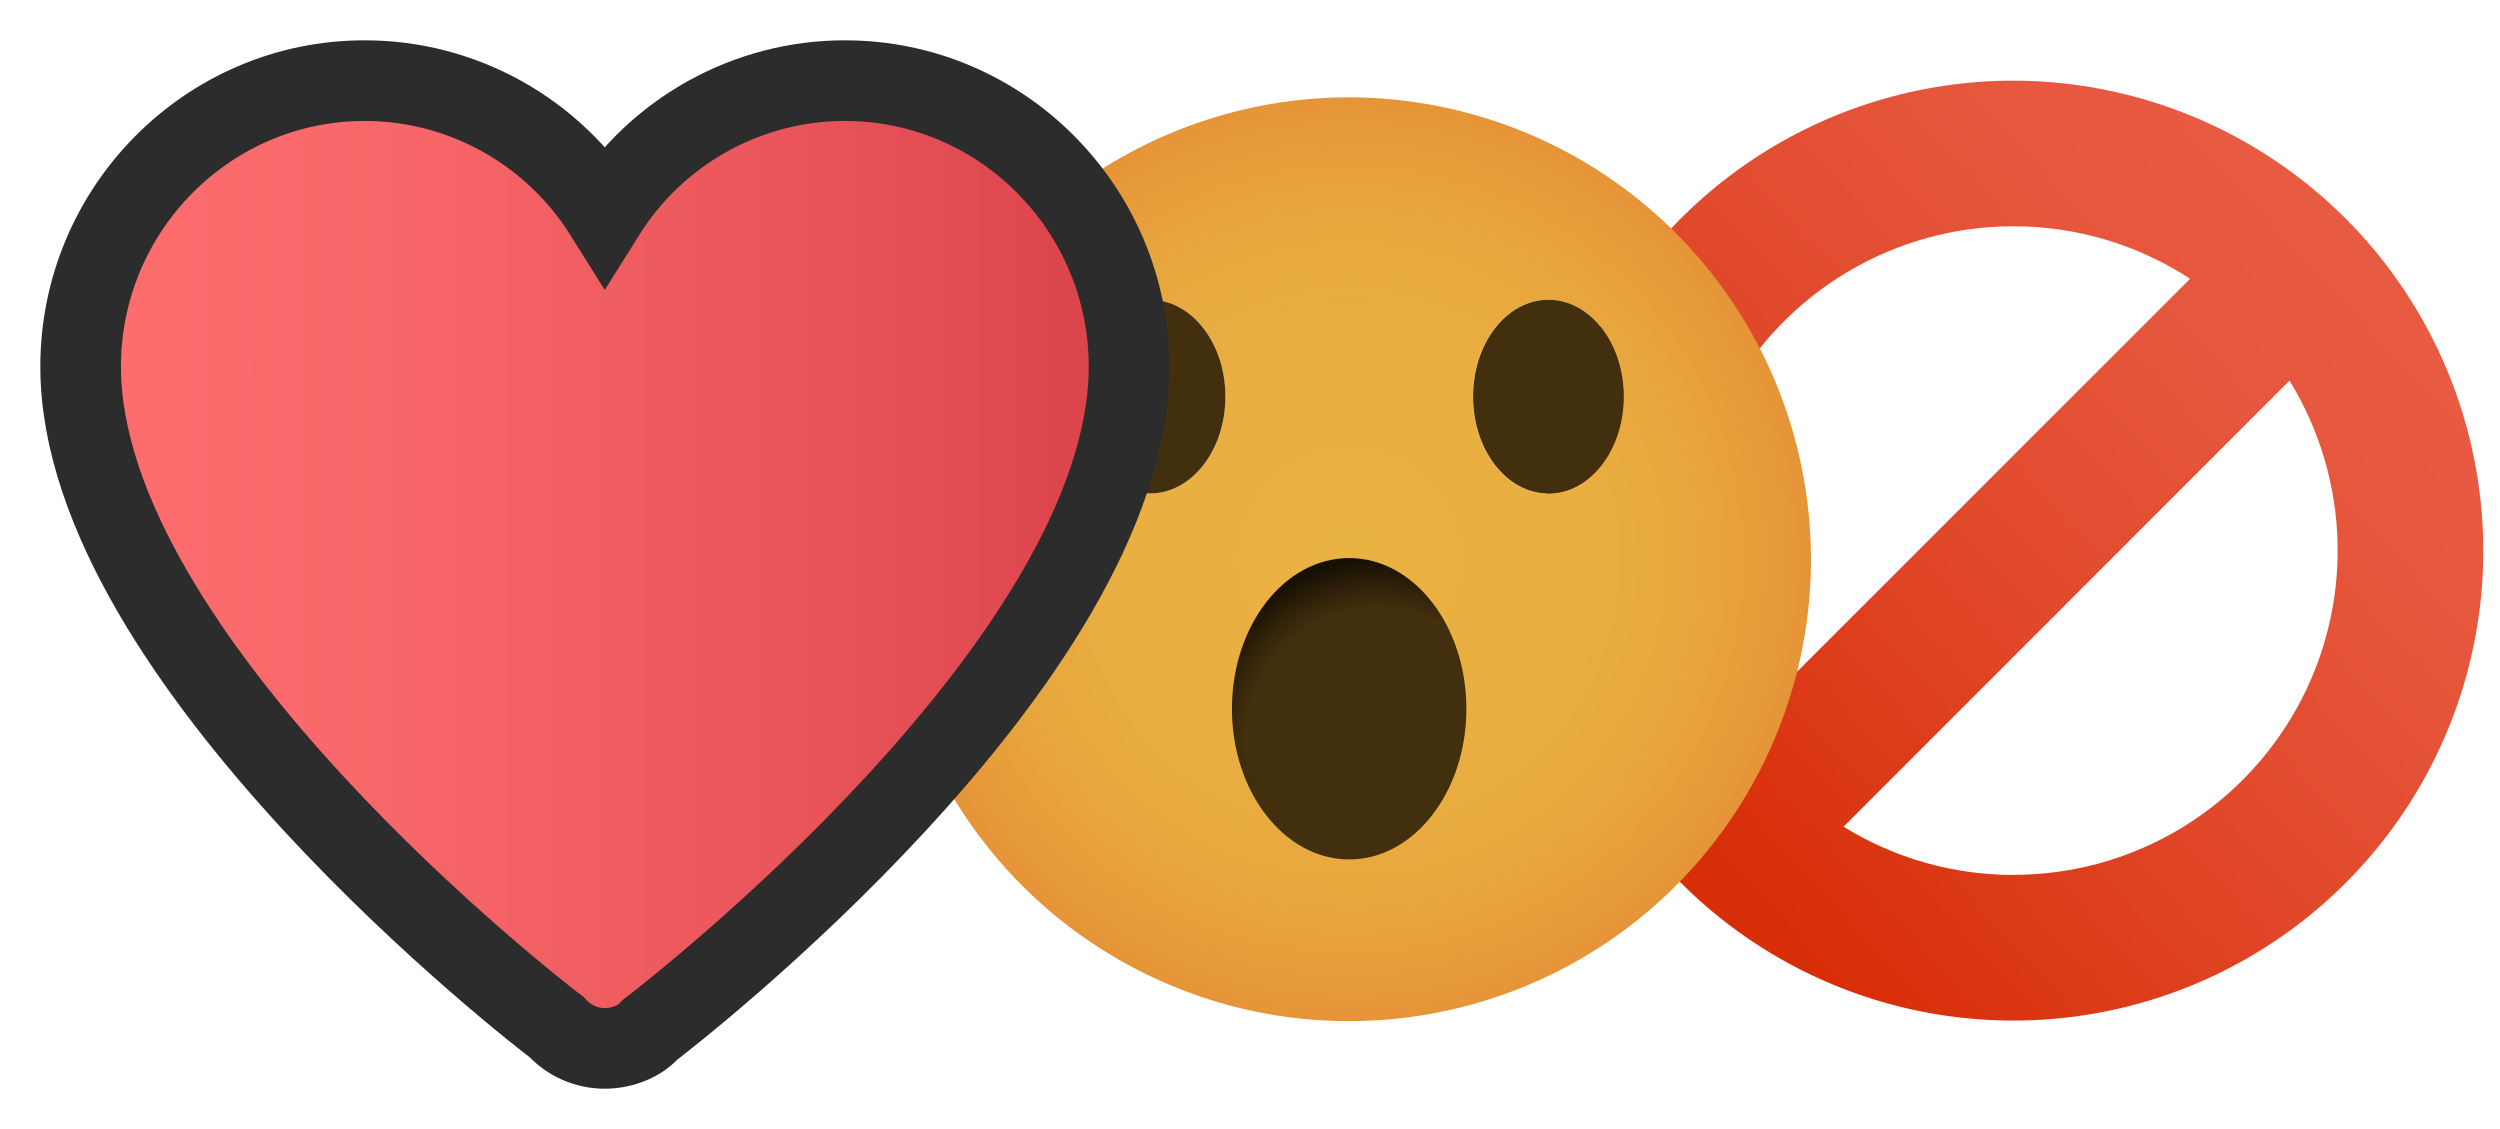 <svg width="31" height="14" viewBox="0 0 31 14" fill="none" xmlns="http://www.w3.org/2000/svg">
<path d="M24.966 1C23.814 1 22.687 1.341 21.728 1.982C20.77 2.622 20.023 3.532 19.582 4.597C19.14 5.662 19.025 6.833 19.25 7.964C19.474 9.094 20.029 10.133 20.844 10.948C21.659 11.763 22.697 12.318 23.828 12.543C24.958 12.768 26.13 12.653 27.195 12.212C28.26 11.771 29.17 11.024 29.81 10.066C30.451 9.108 30.793 7.981 30.793 6.828C30.791 5.283 30.177 3.802 29.085 2.709C27.992 1.617 26.511 1.002 24.966 1ZM24.966 2.806C25.744 2.805 26.505 3.031 27.157 3.457L21.596 9.017C21.201 8.411 20.978 7.709 20.949 6.985C20.92 6.262 21.087 5.544 21.432 4.908C21.777 4.272 22.288 3.741 22.91 3.371C23.532 3.001 24.242 2.805 24.966 2.806H24.966ZM24.966 10.849C24.222 10.85 23.492 10.642 22.86 10.251L28.39 4.72C28.765 5.329 28.971 6.028 28.986 6.743C29.001 7.458 28.825 8.165 28.476 8.789C28.127 9.414 27.618 9.934 27.001 10.296C26.384 10.658 25.681 10.849 24.966 10.848V10.849Z" fill="url(#paint0_linear)"/>
<path d="M16.729 1.207C15.596 1.207 14.489 1.543 13.546 2.172C12.604 2.801 11.87 3.695 11.436 4.742C11.003 5.788 10.889 6.94 11.11 8.051C11.331 9.162 11.876 10.182 12.677 10.984C13.478 11.785 14.499 12.33 15.61 12.552C16.721 12.773 17.873 12.659 18.919 12.226C19.966 11.793 20.861 11.059 21.491 10.117C22.12 9.175 22.456 8.068 22.456 6.935C22.455 5.417 21.851 3.961 20.777 2.887C19.703 1.813 18.247 1.209 16.729 1.207ZM14.259 6.119C13.741 6.119 13.325 5.581 13.325 4.918C13.325 4.255 13.743 3.717 14.259 3.717C14.776 3.717 15.194 4.255 15.194 4.918C15.194 5.581 14.776 6.119 14.259 6.119ZM19.198 6.119C18.68 6.119 18.264 5.581 18.264 4.918C18.264 4.255 18.681 3.717 19.198 3.717C19.715 3.717 20.132 4.255 20.132 4.918C20.132 5.581 19.715 6.119 19.198 6.119Z" fill="url(#paint1_radial)"/>
<path d="M16.73 10.657C17.532 10.657 18.183 9.821 18.183 8.789C18.183 7.757 17.532 6.92 16.73 6.92C15.927 6.92 15.276 7.757 15.276 8.789C15.276 9.821 15.927 10.657 16.73 10.657Z" fill="url(#paint2_radial)"/>
<path d="M19.2 6.119C19.716 6.119 20.134 5.582 20.134 4.918C20.134 4.255 19.716 3.717 19.2 3.717C18.684 3.717 18.266 4.255 18.266 4.918C18.266 5.582 18.684 6.119 19.2 6.119Z" fill="#422F0D"/>
<path d="M14.26 6.119C14.776 6.119 15.195 5.582 15.195 4.918C15.195 4.255 14.776 3.717 14.26 3.717C13.744 3.717 13.326 4.255 13.326 4.918C13.326 5.582 13.744 6.119 14.26 6.119Z" fill="#422F0D"/>
<path d="M14 4.546C14 8.184 8.302 12.585 8.058 12.771C7.944 12.904 7.728 13 7.499 13C7.387 13 7.276 12.977 7.173 12.931C7.07 12.886 6.978 12.819 6.902 12.736C6.698 12.585 1 8.184 1 4.546C1 2.591 2.58 1 4.52 1C5.115 0.999 5.7 1.151 6.221 1.44C6.742 1.729 7.182 2.147 7.499 2.653C7.816 2.147 8.256 1.729 8.777 1.44C9.298 1.151 9.883 0.999 10.478 1C12.42 1 14 2.591 14 4.546Z" fill="url(#paint3_linear)" stroke="#2C2C2C"/>
<defs>
<linearGradient id="paint0_linear" x1="29.208" y1="2.923" x2="20.63" y2="10.814" gradientUnits="userSpaceOnUse">
<stop stop-color="#E85B43"/>
<stop offset="0.221" stop-color="#E6563C"/>
<stop offset="0.532" stop-color="#E1482A"/>
<stop offset="0.896" stop-color="#D9310C"/>
<stop offset="0.949" stop-color="#D82E07"/>
</linearGradient>
<radialGradient id="paint1_radial" cx="0" cy="0" r="1" gradientUnits="userSpaceOnUse" gradientTransform="translate(16.728 6.934) scale(7.504 7.503)">
<stop stop-color="#EAB242"/>
<stop offset="0.362" stop-color="#E9AF41"/>
<stop offset="0.562" stop-color="#E8A73E"/>
<stop offset="0.723" stop-color="#E69939"/>
<stop offset="0.863" stop-color="#E48632"/>
<stop offset="0.949" stop-color="#E2762D"/>
</radialGradient>
<radialGradient id="paint2_radial" cx="0" cy="0" r="1" gradientUnits="userSpaceOnUse" gradientTransform="translate(17.092 9.2) scale(2.269 2.268)">
<stop offset="0.73" stop-color="#422F0D"/>
<stop offset="0.863" stop-color="#2E2009"/>
<stop offset="1" stop-color="#160F04"/>
</radialGradient>
<linearGradient id="paint3_linear" x1="1" y1="7" x2="14" y2="7" gradientUnits="userSpaceOnUse">
<stop stop-color="#FE6E6F"/>
<stop offset="0.284" stop-color="#F86769"/>
<stop offset="0.683" stop-color="#E9555A"/>
<stop offset="0.949" stop-color="#DD454D"/>
</linearGradient>
</defs>
</svg>
